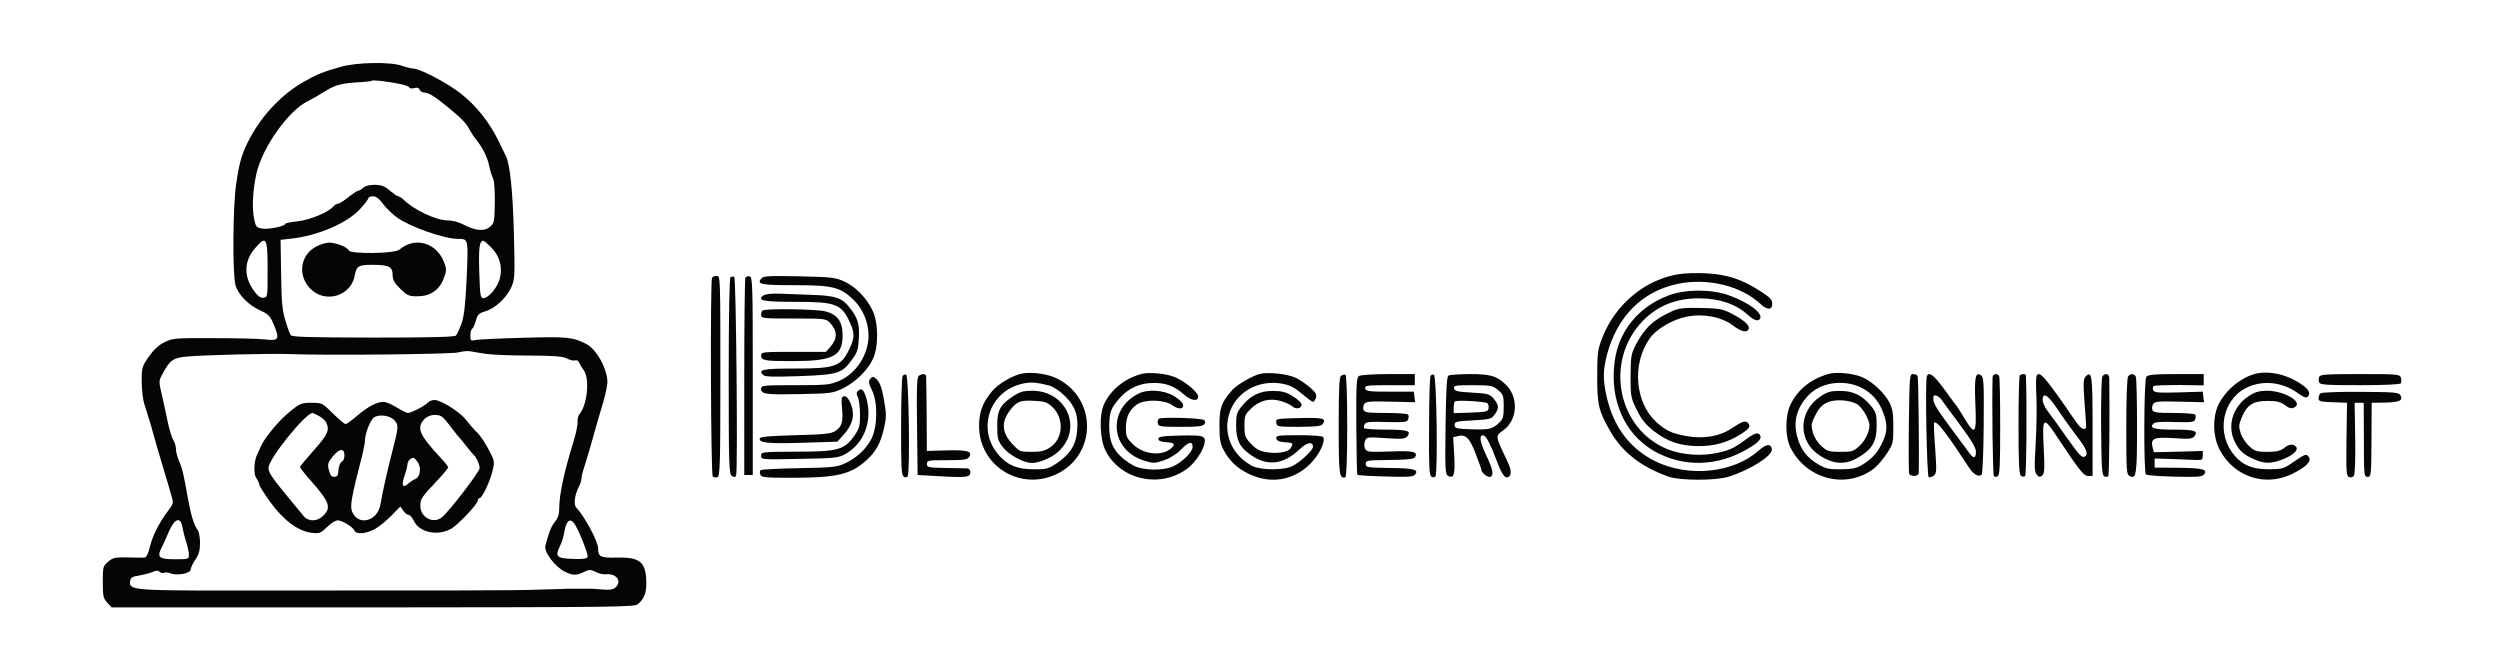<?xml version="1.0" standalone="no"?>
<!DOCTYPE svg PUBLIC "-//W3C//DTD SVG 20010904//EN"
 "http://www.w3.org/TR/2001/REC-SVG-20010904/DTD/svg10.dtd">
<svg version="1.0" xmlns="http://www.w3.org/2000/svg"
 width="1350pt" height="363pt" viewBox="0 0 1350 363"
 preserveAspectRatio="xMidYMid meet">
<g transform="translate(0,363) scale(0.1,-0.1)"
fill="#050505" stroke="none">
<path d="M1840 3269 c-94 -26 -128 -40 -195 -78 -120 -67 -226 -178 -295 -306
-43 -80 -58 -131 -75 -250 -18 -125 -20 -491 -3 -546 15 -51 69 -106 132 -135
45 -20 54 -29 75 -78 32 -77 26 -88 -46 -79 -32 4 -157 7 -278 7 -210 1 -222
0 -267 -22 -32 -16 -58 -40 -85 -79 -37 -53 -38 -59 -38 -137 1 -47 7 -100 17
-126 8 -25 22 -70 31 -100 24 -86 48 -171 62 -215 6 -22 20 -67 30 -100 9 -33
21 -72 25 -87 7 -22 3 -34 -25 -70 -45 -59 -83 -134 -97 -196 -8 -33 -18 -52
-28 -53 -8 -1 -49 0 -91 1 -68 1 -79 -1 -105 -23 -28 -24 -29 -29 -29 -110 0
-77 3 -88 24 -111 l24 -26 1411 0 c1333 1 1412 2 1431 18 33 29 45 59 45 110
0 115 -31 144 -156 141 -92 -2 -104 4 -104 49 0 38 -74 175 -118 221 -16 16
-9 68 14 113 8 15 14 35 14 45 0 9 6 35 14 58 7 22 20 65 29 95 8 30 22 80 31
110 8 30 27 93 41 140 14 47 25 99 25 116 0 72 -59 179 -115 207 -73 37 -104
40 -340 33 -126 -3 -242 -9 -257 -12 -26 -6 -28 -4 -28 24 0 17 4 34 10 37 5
3 14 23 20 44 8 32 16 40 51 50 53 16 114 73 140 130 19 44 20 58 14 291 -6
226 -21 373 -43 417 -5 10 -24 49 -42 86 -48 98 -119 187 -202 252 -72 57
-221 135 -257 135 -10 0 -38 7 -61 15 -61 22 -246 19 -330 -6z m313 -91 c31
-6 57 -15 57 -20 0 -6 11 -7 25 -4 18 5 27 2 31 -9 4 -8 15 -15 25 -15 24 0
57 -21 123 -75 80 -66 103 -89 122 -126 11 -19 25 -41 32 -49 35 -42 64 -97
73 -143 6 -29 16 -61 22 -72 6 -11 10 -69 9 -130 -2 -105 -3 -111 -28 -131
-30 -25 -77 -20 -143 14 -24 13 -60 22 -85 22 -61 0 -182 57 -238 113 -10 9
-22 17 -28 17 -5 0 -25 14 -44 30 -27 24 -44 31 -81 32 -29 0 -52 -5 -64 -16
-9 -9 -22 -16 -27 -16 -5 0 -29 -16 -53 -35 -24 -19 -49 -35 -56 -35 -7 0 -18
-7 -25 -15 -26 -31 -127 -73 -193 -80 -37 -4 -67 -10 -67 -14 0 -13 -95 -32
-127 -25 -28 6 -33 11 -41 53 -12 60 -7 155 13 245 32 140 172 338 276 389 24
12 62 34 84 48 61 39 93 48 179 54 43 2 81 6 83 9 6 5 73 -2 146 -16z m-84
-650 c17 -22 51 -56 77 -74 69 -49 253 -114 326 -114 58 0 57 3 48 -210 -7
-150 -14 -207 -28 -248 -11 -29 -24 -58 -30 -64 -8 -8 -148 -11 -448 -11 -358
1 -438 3 -445 14 -5 8 -18 43 -28 79 -17 53 -21 100 -23 250 l-3 185 55 6
c147 16 305 84 375 161 25 27 45 54 45 59 0 5 11 9 24 9 17 0 34 -13 55 -42z
m-624 -353 c0 -147 0 -150 -22 -153 -16 -2 -30 8 -52 38 -56 77 -54 160 6 229
61 72 68 59 68 -114z m1207 119 c46 -45 63 -106 47 -168 -12 -48 -61 -106 -89
-106 -16 0 -18 14 -22 143 -4 129 1 167 22 167 3 0 23 -16 42 -36z m-27 -575
c33 -5 138 -9 234 -9 135 -1 181 -4 203 -16 17 -9 36 -13 44 -10 9 3 17 -2 21
-12 4 -9 15 -28 25 -41 33 -43 20 -186 -22 -236 -8 -10 -13 -29 -11 -43 1 -14
-8 -62 -22 -106 -49 -158 -77 -285 -77 -356 0 -36 -6 -56 -23 -77 -20 -25 -32
-53 -52 -129 -9 -34 52 -115 105 -141 45 -22 62 -22 111 2 22 10 31 9 55 -3
16 -9 41 -15 56 -13 58 5 88 -38 51 -72 -14 -11 -32 -14 -73 -10 -30 2 -62 5
-70 4 -20 0 -79 0 -110 0 -14 -1 -86 -3 -160 -5 -126 -5 -473 -5 -1665 -5
-521 0 -548 3 -543 48 3 22 10 27 48 33 25 4 58 13 73 19 20 9 31 9 39 1 6 -6
17 -8 24 -5 8 3 22 2 32 -2 36 -16 112 -2 112 21 0 8 11 32 25 52 19 28 25 49
25 91 0 30 -6 62 -13 70 -19 23 -36 79 -53 173 -23 131 -30 160 -48 200 -9 21
-16 49 -16 63 0 14 -6 36 -14 48 -8 12 -21 56 -30 97 -8 41 -23 108 -32 148
-17 72 -17 75 2 110 41 78 58 90 137 97 94 8 451 17 547 13 206 -8 878 -1 915
9 22 6 51 9 65 6 14 -3 52 -9 85 -14z m-1640 -936 c4 -21 13 -58 21 -82 8 -25
14 -55 14 -68 0 -22 -3 -23 -75 -23 -87 0 -99 11 -72 64 9 17 26 53 37 81 32
76 65 88 75 28z m2114 23 c21 -25 79 -169 74 -183 -4 -10 -24 -13 -82 -11 -86
3 -95 13 -67 70 9 17 19 50 23 72 9 61 29 80 52 52z"/>
<path d="M1708 2299 c-93 -49 -103 -170 -20 -239 81 -67 208 -23 227 80 10 54
20 60 97 60 87 0 108 -10 108 -54 0 -26 9 -43 41 -75 38 -37 46 -41 93 -41 69
0 118 33 142 96 15 39 16 51 4 82 -38 111 -159 147 -243 74 -24 -22 -266 -25
-274 -4 -7 18 -69 42 -107 42 -17 -1 -48 -10 -68 -21z"/>
<path d="M2310 1456 c-13 -17 -90 -56 -108 -56 -6 0 -34 14 -60 30 -27 17 -59
30 -71 30 -36 0 -83 -25 -140 -73 -30 -26 -59 -47 -65 -47 -6 0 -36 26 -68 57
-57 57 -59 58 -116 58 -53 0 -63 -4 -111 -43 -58 -45 -137 -139 -160 -187 -7
-17 -17 -37 -21 -46 -19 -38 -22 -107 -6 -131 9 -12 16 -28 16 -35 0 -6 26
-48 58 -92 70 -98 151 -159 223 -168 44 -5 50 -3 85 31 20 20 46 36 57 36 25
0 83 -36 91 -55 8 -22 62 -18 110 8 22 12 63 45 89 72 l49 50 15 -22 c9 -13
21 -23 29 -23 7 0 20 -15 29 -33 30 -64 132 -84 205 -40 36 22 140 132 140
149 0 8 4 14 9 14 14 0 56 87 70 145 11 43 11 55 -4 85 -27 57 -59 107 -86
132 -13 13 -37 40 -53 61 -33 43 -135 107 -170 107 -13 0 -29 -7 -36 -14z
m-590 -71 c16 -8 34 -24 40 -34 22 -42 11 -67 -65 -152 -41 -46 -75 -87 -75
-91 0 -4 28 -40 63 -79 97 -111 107 -140 62 -184 -31 -32 -80 -33 -105 -2
-176 212 -190 231 -190 261 0 48 199 295 238 296 2 0 16 -7 32 -15z m412 -27
c21 -26 20 -34 -14 -168 -26 -99 -53 -220 -63 -281 -15 -95 -121 -122 -154
-41 -12 29 -2 84 55 303 7 30 14 63 14 73 0 44 31 124 53 134 32 17 89 6 109
-20z m258 19 c8 -7 28 -30 44 -52 17 -22 32 -42 35 -45 4 -3 24 -27 46 -55 21
-27 42 -52 46 -55 12 -10 29 -49 29 -68 0 -19 -160 -228 -202 -264 -46 -40
-118 -3 -118 60 0 39 1 41 102 149 26 28 48 55 48 60 0 4 -17 26 -38 48 -118
126 -135 165 -90 212 24 25 73 31 98 10z m-530 -206 c0 -16 -6 -31 -14 -34 -8
-3 -16 -22 -18 -44 -2 -30 -7 -38 -23 -38 -15 0 -22 10 -29 36 -8 32 -6 41 20
73 36 45 64 48 64 7z m399 -42 c17 -31 8 -77 -17 -86 -9 -3 -27 -15 -38 -25
-30 -27 -38 -9 -19 44 8 24 15 50 15 59 0 19 21 40 35 36 5 -2 16 -15 24 -28z"/>
<path d="M9070 2150 c-182 -26 -346 -161 -417 -342 -26 -68 -28 -83 -28 -213
0 -154 8 -186 73 -298 64 -110 167 -190 312 -241 62 -22 258 -22 326 0 118 38
237 114 232 148 -5 32 -30 30 -72 -8 -136 -120 -375 -145 -555 -58 -138 67
-228 186 -265 349 -21 93 -20 143 2 229 55 204 188 339 377 380 163 36 347 -9
452 -108 33 -32 63 -33 63 -1 0 25 -8 34 -60 68 -101 66 -181 93 -295 99 -49
3 -115 1 -145 -4z"/>
<path d="M3845 2130 c-10 -17 -7 -1062 4 -1073 5 -5 17 -7 25 -4 14 6 16 65
16 547 0 528 0 540 -19 540 -11 0 -23 -4 -26 -10z"/>
<path d="M3945 2134 c-6 -3 -10 -190 -10 -535 0 -494 2 -531 18 -540 12 -7 19
-6 22 3 10 26 0 1071 -10 1074 -5 1 -14 0 -20 -2z"/>
<path d="M4025 2131 c-3 -6 -6 -248 -6 -538 l0 -528 23 0 23 0 0 535 c0 490
-1 535 -17 538 -9 2 -19 -2 -23 -7z"/>
<path d="M4111 2126 c-26 -31 -3 -36 177 -36 210 0 250 -10 323 -81 49 -48 79
-120 79 -191 0 -102 -66 -204 -157 -244 -50 -22 -66 -24 -238 -24 -178 0 -185
-1 -185 -20 0 -29 28 -32 217 -28 158 3 171 5 223 30 68 33 135 98 163 158 32
65 31 196 -1 263 -32 68 -94 131 -155 158 -47 21 -70 23 -242 27 -164 3 -193
2 -204 -12z"/>
<path d="M9011 2035 c-163 -61 -271 -193 -292 -358 -27 -207 52 -388 210 -481
159 -92 348 -87 515 14 55 33 71 53 60 71 -10 16 -30 10 -75 -23 -69 -52 -99
-64 -180 -78 -93 -15 -198 -1 -273 37 -250 126 -304 475 -105 680 80 82 179
122 304 122 108 0 200 -31 263 -89 34 -30 56 -38 66 -21 18 29 -59 87 -170
127 -93 33 -231 33 -323 -1z"/>
<path d="M4123 2035 c-38 -28 -3 -35 173 -35 218 0 248 -11 294 -113 25 -53
25 -81 0 -134 -46 -102 -76 -113 -294 -113 -176 0 -205 -6 -175 -35 11 -10 53
-11 199 -6 209 8 228 14 285 95 25 34 30 53 33 112 4 73 -6 108 -50 163 -39
51 -76 64 -188 68 -58 2 -140 5 -183 7 -49 2 -84 -2 -94 -9z"/>
<path d="M9035 1952 c-103 -45 -153 -91 -202 -184 -25 -49 -27 -62 -28 -168 0
-111 1 -117 34 -184 26 -53 47 -78 93 -115 75 -57 141 -79 239 -80 84 -1 159
20 227 63 49 31 57 43 42 61 -14 16 -30 11 -89 -28 -64 -44 -156 -59 -249 -41
-75 14 -106 29 -156 73 -117 106 -135 314 -38 453 36 51 122 102 200 118 89
18 188 -1 249 -47 46 -35 77 -42 86 -19 7 19 -26 48 -93 83 -49 25 -67 28
-165 30 -87 2 -118 -1 -150 -15z"/>
<path d="M4117 1953 c-4 -3 -7 -15 -7 -25 0 -17 12 -18 175 -18 168 0 175 -1
196 -22 42 -46 43 -85 2 -132 l-23 -26 -175 0 c-165 0 -175 -1 -175 -19 0 -28
18 -31 166 -31 223 0 274 26 274 140 0 74 -28 112 -94 129 -48 12 -328 16
-339 4z"/>
<path d="M5525 1614 c-53 -8 -135 -56 -170 -99 -49 -60 -68 -110 -68 -185 0
-216 222 -354 419 -260 217 104 219 406 4 515 -49 25 -128 37 -185 29z m138
-65 c23 -6 57 -28 87 -57 57 -56 75 -108 66 -194 -7 -73 -39 -121 -107 -168
-48 -32 -57 -35 -128 -34 -88 0 -139 21 -188 77 -120 137 -51 345 128 385 45
10 73 8 142 -9z"/>
<path d="M5473 1492 c-73 -49 -88 -76 -88 -162 0 -68 3 -79 30 -114 32 -42
112 -86 157 -86 42 0 109 29 145 63 132 124 42 327 -144 327 -47 0 -66 -6
-100 -28z m212 -62 c62 -61 56 -168 -13 -215 -30 -20 -49 -25 -101 -25 -62 0
-65 1 -102 40 -62 65 -64 125 -9 192 35 42 52 48 134 43 50 -3 63 -8 91 -35z"/>
<path d="M6165 1611 c-90 -24 -163 -82 -201 -159 -30 -59 -26 -192 6 -256 82
-161 303 -206 447 -92 37 30 76 87 86 126 11 47 0 51 -129 48 -98 -2 -119 -6
-119 -18 0 -10 13 -16 43 -18 46 -3 51 -11 25 -34 -50 -43 -148 -32 -204 22
-35 34 -39 42 -39 90 0 57 17 94 58 125 41 30 149 28 192 -3 34 -25 64 -23 58
5 -2 9 -23 29 -48 44 -54 33 -142 39 -193 13 -169 -86 -151 -304 30 -361 51
-16 57 -16 108 1 33 12 68 33 91 57 43 44 64 49 64 16 0 -26 -48 -76 -100
-103 -55 -28 -173 -26 -225 5 -92 56 -125 109 -125 206 0 79 9 102 57 156 48
54 109 81 182 81 65 1 113 -17 163 -61 41 -36 78 -41 78 -12 0 22 -66 78 -122
103 -43 20 -141 30 -183 19z"/>
<path d="M6803 1611 c-40 -10 -122 -58 -147 -85 -60 -67 -71 -97 -71 -192 0
-71 4 -99 20 -129 32 -63 75 -104 141 -135 115 -55 239 -35 329 55 49 48 84
122 70 145 -4 6 -60 10 -131 10 -114 0 -125 -2 -122 -17 2 -13 15 -19 46 -21
46 -3 47 -5 32 -31 -12 -23 -74 -33 -135 -22 -35 6 -55 18 -81 46 -31 34 -34
43 -34 96 0 54 3 61 36 93 45 44 101 58 162 40 24 -7 52 -20 61 -29 21 -18 53
-10 49 13 -2 9 -23 28 -48 43 -35 22 -58 28 -105 28 -71 1 -122 -24 -169 -82
-28 -35 -31 -46 -31 -105 0 -81 21 -120 84 -162 88 -59 172 -48 258 33 40 39
73 45 73 14 0 -18 -67 -81 -110 -103 -47 -24 -171 -24 -218 0 -105 55 -157
167 -126 276 34 122 160 194 294 167 35 -7 64 -22 100 -53 29 -24 55 -44 60
-44 5 0 12 10 16 22 5 18 -1 29 -32 56 -22 19 -56 42 -77 52 -44 21 -148 32
-194 21z"/>
<path d="M9875 1611 c-96 -27 -168 -85 -207 -167 -29 -63 -29 -173 1 -232 87
-171 299 -225 448 -114 18 13 49 49 70 80 36 55 37 60 37 147 0 73 -4 98 -21
131 -28 54 -90 111 -144 136 -49 22 -140 31 -184 19z m171 -72 c60 -28 99 -72
124 -139 25 -66 22 -107 -11 -171 -24 -48 -54 -79 -103 -109 -32 -19 -54 -24
-115 -24 -66 -1 -82 3 -123 27 -61 35 -96 82 -114 152 -21 81 -1 154 61 220
65 69 186 88 281 44z"/>
<path d="M9830 1489 c-121 -81 -122 -244 -3 -319 81 -52 147 -52 224 0 63 41
83 81 83 162 0 60 -3 71 -30 105 -47 58 -98 83 -169 82 -50 0 -68 -5 -105 -30z
m202 -44 c24 -19 49 -57 61 -97 10 -31 -15 -92 -51 -125 -33 -31 -41 -33 -104
-33 -60 0 -71 3 -101 30 -21 18 -39 46 -47 73 -11 40 -10 49 12 93 30 64 72
86 148 82 35 -3 66 -11 82 -23z"/>
<path d="M12190 1614 c-81 -16 -170 -87 -210 -168 -33 -69 -31 -174 6 -244 75
-145 242 -202 388 -133 78 38 111 70 93 94 -13 19 -19 16 -96 -37 -38 -26 -51
-30 -119 -30 -89 0 -141 21 -187 76 -97 115 -67 294 60 361 86 46 196 36 279
-23 33 -24 49 -31 57 -23 22 22 2 49 -61 85 -66 38 -146 54 -210 42z"/>
<path d="M4874 1599 c-4 -7 -8 -129 -8 -271 -1 -201 2 -262 12 -270 8 -7 16
-8 23 -1 14 14 7 545 -8 550 -6 2 -15 -1 -19 -8z"/>
<path d="M4962 1601 c-11 -6 -13 -62 -10 -272 l3 -264 125 -7 c141 -8 160 -5
160 23 0 11 -7 19 -17 20 -10 0 -63 1 -118 2 -93 2 -100 3 -100 22 0 19 7 20
109 20 93 0 110 3 120 18 19 30 -10 38 -124 35 l-105 -3 -1 195 c-1 107 -2
201 -3 208 -1 14 -20 16 -39 3z"/>
<path d="M7242 1601 c-10 -6 -13 -66 -13 -271 0 -265 3 -287 36 -277 6 3 10
104 10 277 0 173 -4 274 -10 277 -5 1 -16 -1 -23 -6z"/>
<path d="M7339 1600 c-14 -8 -16 -40 -15 -269 1 -143 3 -262 6 -265 3 -3 72
-7 153 -9 119 -4 149 -2 158 10 23 27 -6 35 -137 36 -122 2 -129 3 -129 22 0
19 7 20 129 21 96 1 130 5 137 15 18 30 -9 36 -135 31 -114 -4 -125 -3 -134
14 -6 11 -6 28 -1 42 8 22 11 23 111 16 88 -6 105 -4 117 9 24 30 2 37 -114
37 -63 0 -116 4 -119 8 -2 4 -1 14 4 22 7 12 32 14 118 11 95 -2 110 -1 116
14 3 9 4 21 0 26 -3 5 -57 9 -120 9 -97 0 -116 3 -121 16 -3 9 -2 24 4 32 8
14 30 16 142 13 l133 -3 -4 29 -3 28 -130 0 c-115 0 -130 2 -133 18 -3 15 8
17 132 17 l136 0 0 30 0 30 -142 0 c-79 0 -150 -5 -159 -10z"/>
<path d="M7725 1600 c-4 -6 -8 -128 -8 -271 -2 -203 1 -263 11 -271 8 -7 16
-8 23 -1 14 14 7 545 -8 550 -6 2 -14 -1 -18 -7z"/>
<path d="M7822 1602 c-10 -7 -13 -72 -16 -271 -3 -239 -2 -262 14 -271 31 -17
38 7 33 110 l-6 99 26 6 c42 11 63 -10 96 -96 17 -44 31 -84 31 -88 0 -15 39
-43 49 -36 19 11 12 42 -25 120 -34 72 -39 111 -11 103 13 -5 36 -48 62 -118
30 -81 48 -111 64 -108 24 5 25 37 3 82 -70 148 -69 140 -22 174 77 57 81 182
8 248 -48 45 -82 54 -190 54 -57 0 -109 -4 -116 -8z m267 -78 c29 -24 31 -31
31 -89 0 -57 -3 -67 -27 -90 -36 -33 -51 -36 -153 -33 -77 3 -85 5 -85 23 0
18 8 20 98 25 90 5 100 7 117 30 26 33 25 53 -4 87 -23 26 -31 28 -117 33 -79
4 -94 8 -97 23 -3 15 7 17 101 17 99 0 107 -2 136 -26z m-57 -72 c6 -6 8 -18
6 -28 -3 -17 -15 -19 -96 -22 l-92 -3 0 29 c0 16 3 31 6 34 9 9 166 0 176 -10z"/>
<path d="M10308 1348 c-2 -145 -1 -269 1 -275 2 -7 14 -13 27 -13 13 0 24 6
25 13 3 87 -1 520 -6 527 -3 6 -15 10 -25 10 -18 0 -19 -12 -22 -262z"/>
<path d="M10405 1598 c-10 -28 0 -541 10 -545 6 -2 18 2 28 9 15 12 15 26 7
147 -6 74 -8 136 -6 138 14 14 66 -54 190 -244 23 -35 52 -51 67 -36 5 5 10
125 11 268 2 235 0 259 -15 269 -30 19 -36 -11 -30 -156 7 -162 -1 -173 -57
-80 -19 31 -38 62 -42 67 -5 6 -36 47 -69 93 -56 77 -84 98 -94 70z m78 -125
c5 -7 48 -67 98 -133 66 -89 89 -128 89 -150 0 -36 -13 -38 -35 -7 -9 12 -51
69 -94 127 -88 119 -101 141 -101 169 0 15 4 19 18 14 9 -4 21 -13 25 -20z"/>
<path d="M10760 1593 c-4 -153 1 -528 7 -534 5 -5 14 -5 21 0 11 6 13 65 13
269 0 144 -2 266 -6 272 -10 16 -35 11 -35 -7z"/>
<path d="M10907 1603 c-4 -3 -7 -124 -7 -268 0 -206 3 -265 13 -274 9 -6 17
-7 23 -1 7 7 10 377 4 543 0 9 -24 9 -33 0z"/>
<path d="M10997 1598 c-3 -7 -3 -62 0 -123 2 -60 0 -173 -5 -250 -7 -118 -6
-143 6 -157 12 -15 18 -16 30 -6 12 11 14 35 8 150 -8 167 -3 172 71 61 124
-187 145 -213 169 -213 l24 0 0 269 c0 275 -4 302 -37 268 -13 -13 -14 -33 -7
-134 5 -65 9 -124 9 -132 0 -29 -25 -21 -51 16 -173 252 -203 287 -217 251z
m120 -187 c20 -31 59 -85 86 -121 62 -80 74 -107 59 -122 -16 -16 -30 -2 -102
100 -33 48 -76 107 -95 132 -33 42 -43 78 -28 93 10 10 39 -20 80 -82z"/>
<path d="M11353 1598 c-5 -8 -8 -122 -7 -272 2 -221 4 -260 17 -268 9 -5 18
-4 22 2 5 7 8 325 5 528 0 24 -22 30 -37 10z"/>
<path d="M11492 1598 c-6 -8 -10 -111 -10 -271 0 -236 1 -258 17 -267 37 -20
41 4 41 266 0 139 -3 259 -6 268 -7 19 -28 21 -42 4z"/>
<path d="M11590 1595 c-13 -16 -15 -514 -2 -527 5 -5 74 -10 155 -12 117 -3
149 -1 158 11 24 28 -6 36 -138 37 l-128 1 0 24 0 25 100 -3 c55 -2 114 -4
130 -5 26 -1 30 3 30 24 l0 25 -132 -4 -132 -3 -7 26 c-12 49 7 57 115 50 81
-6 98 -4 110 9 24 30 3 37 -109 37 -108 0 -136 8 -111 33 8 8 46 11 115 8 89
-2 104 -1 110 14 3 9 4 21 0 26 -3 5 -55 9 -115 9 -92 0 -111 3 -116 16 -3 9
-2 24 4 32 8 14 30 16 142 13 l133 -3 -4 29 -3 28 -131 -4 c-112 -3 -132 -1
-137 13 -3 8 -2 18 4 22 6 3 69 5 140 5 l129 -2 0 31 0 30 -149 0 c-118 0
-151 -3 -161 -15z"/>
<path d="M12524 1595 c-4 -8 -4 -22 0 -30 4 -13 38 -15 220 -15 134 0 217 4
221 10 3 6 3 19 0 30 -6 19 -15 20 -221 20 -182 0 -216 -2 -220 -15z"/>
<path d="M4700 1585 c-11 -14 -10 -24 8 -61 33 -66 31 -196 -2 -263 -29 -56
-81 -105 -145 -134 -41 -19 -68 -22 -246 -25 -110 -2 -204 -7 -208 -11 -4 -4
-5 -15 -1 -24 5 -15 26 -17 168 -17 242 0 317 17 402 92 52 46 79 94 97 173
14 61 14 80 2 146 -13 79 -24 108 -48 127 -11 10 -17 9 -27 -3z"/>
<path d="M4633 1519 c-9 -9 -9 -17 -1 -33 6 -11 12 -53 12 -93 0 -64 -3 -76
-30 -115 -54 -77 -88 -87 -311 -87 -189 -1 -193 -1 -193 -22 0 -21 2 -21 208
-17 189 3 210 6 245 25 105 58 151 183 114 307 -13 43 -26 53 -44 35z"/>
<path d="M12140 1489 c-85 -58 -115 -161 -71 -247 24 -47 45 -66 101 -91 55
-25 91 -26 150 -4 60 22 94 52 79 70 -16 18 -37 16 -66 -7 -20 -15 -41 -20
-89 -20 -56 0 -67 3 -97 29 -18 17 -40 48 -47 71 -12 36 -11 46 6 87 28 67 61
88 139 88 50 0 70 -5 94 -23 25 -18 35 -20 51 -12 51 27 -53 90 -149 90 -45
-1 -65 -7 -101 -31z"/>
<path d="M12530 1506 c-6 -6 -10 -18 -10 -28 0 -15 11 -18 77 -20 l77 -3 -3
-197 c-2 -178 -1 -199 14 -204 10 -4 21 -1 26 7 6 8 9 96 7 204 l-3 190 25 0
24 0 1 -200 c0 -193 1 -200 20 -200 19 0 20 7 21 200 l1 200 73 1 c78 2 98 11
82 40 -9 15 -30 17 -216 18 -119 1 -211 -3 -216 -8z"/>
<path d="M4547 1484 c-3 -3 -3 -30 0 -59 7 -70 -1 -99 -34 -121 -24 -16 -54
-20 -217 -24 -138 -4 -190 -8 -193 -17 -8 -24 44 -30 230 -24 l189 6 33 37
c50 54 62 106 41 163 -16 41 -33 55 -49 39z"/>
<path d="M6258 1369 c-5 -4 -8 -15 -6 -25 3 -17 14 -19 121 -19 86 -1 121 3
129 13 8 9 8 16 1 23 -12 12 -228 18 -245 8z"/>
<path d="M6997 1372 c-105 -3 -108 -3 -105 -25 3 -21 7 -22 122 -22 100 1 121
4 130 17 19 30 -2 34 -147 30z"/>
</g>
</svg>
